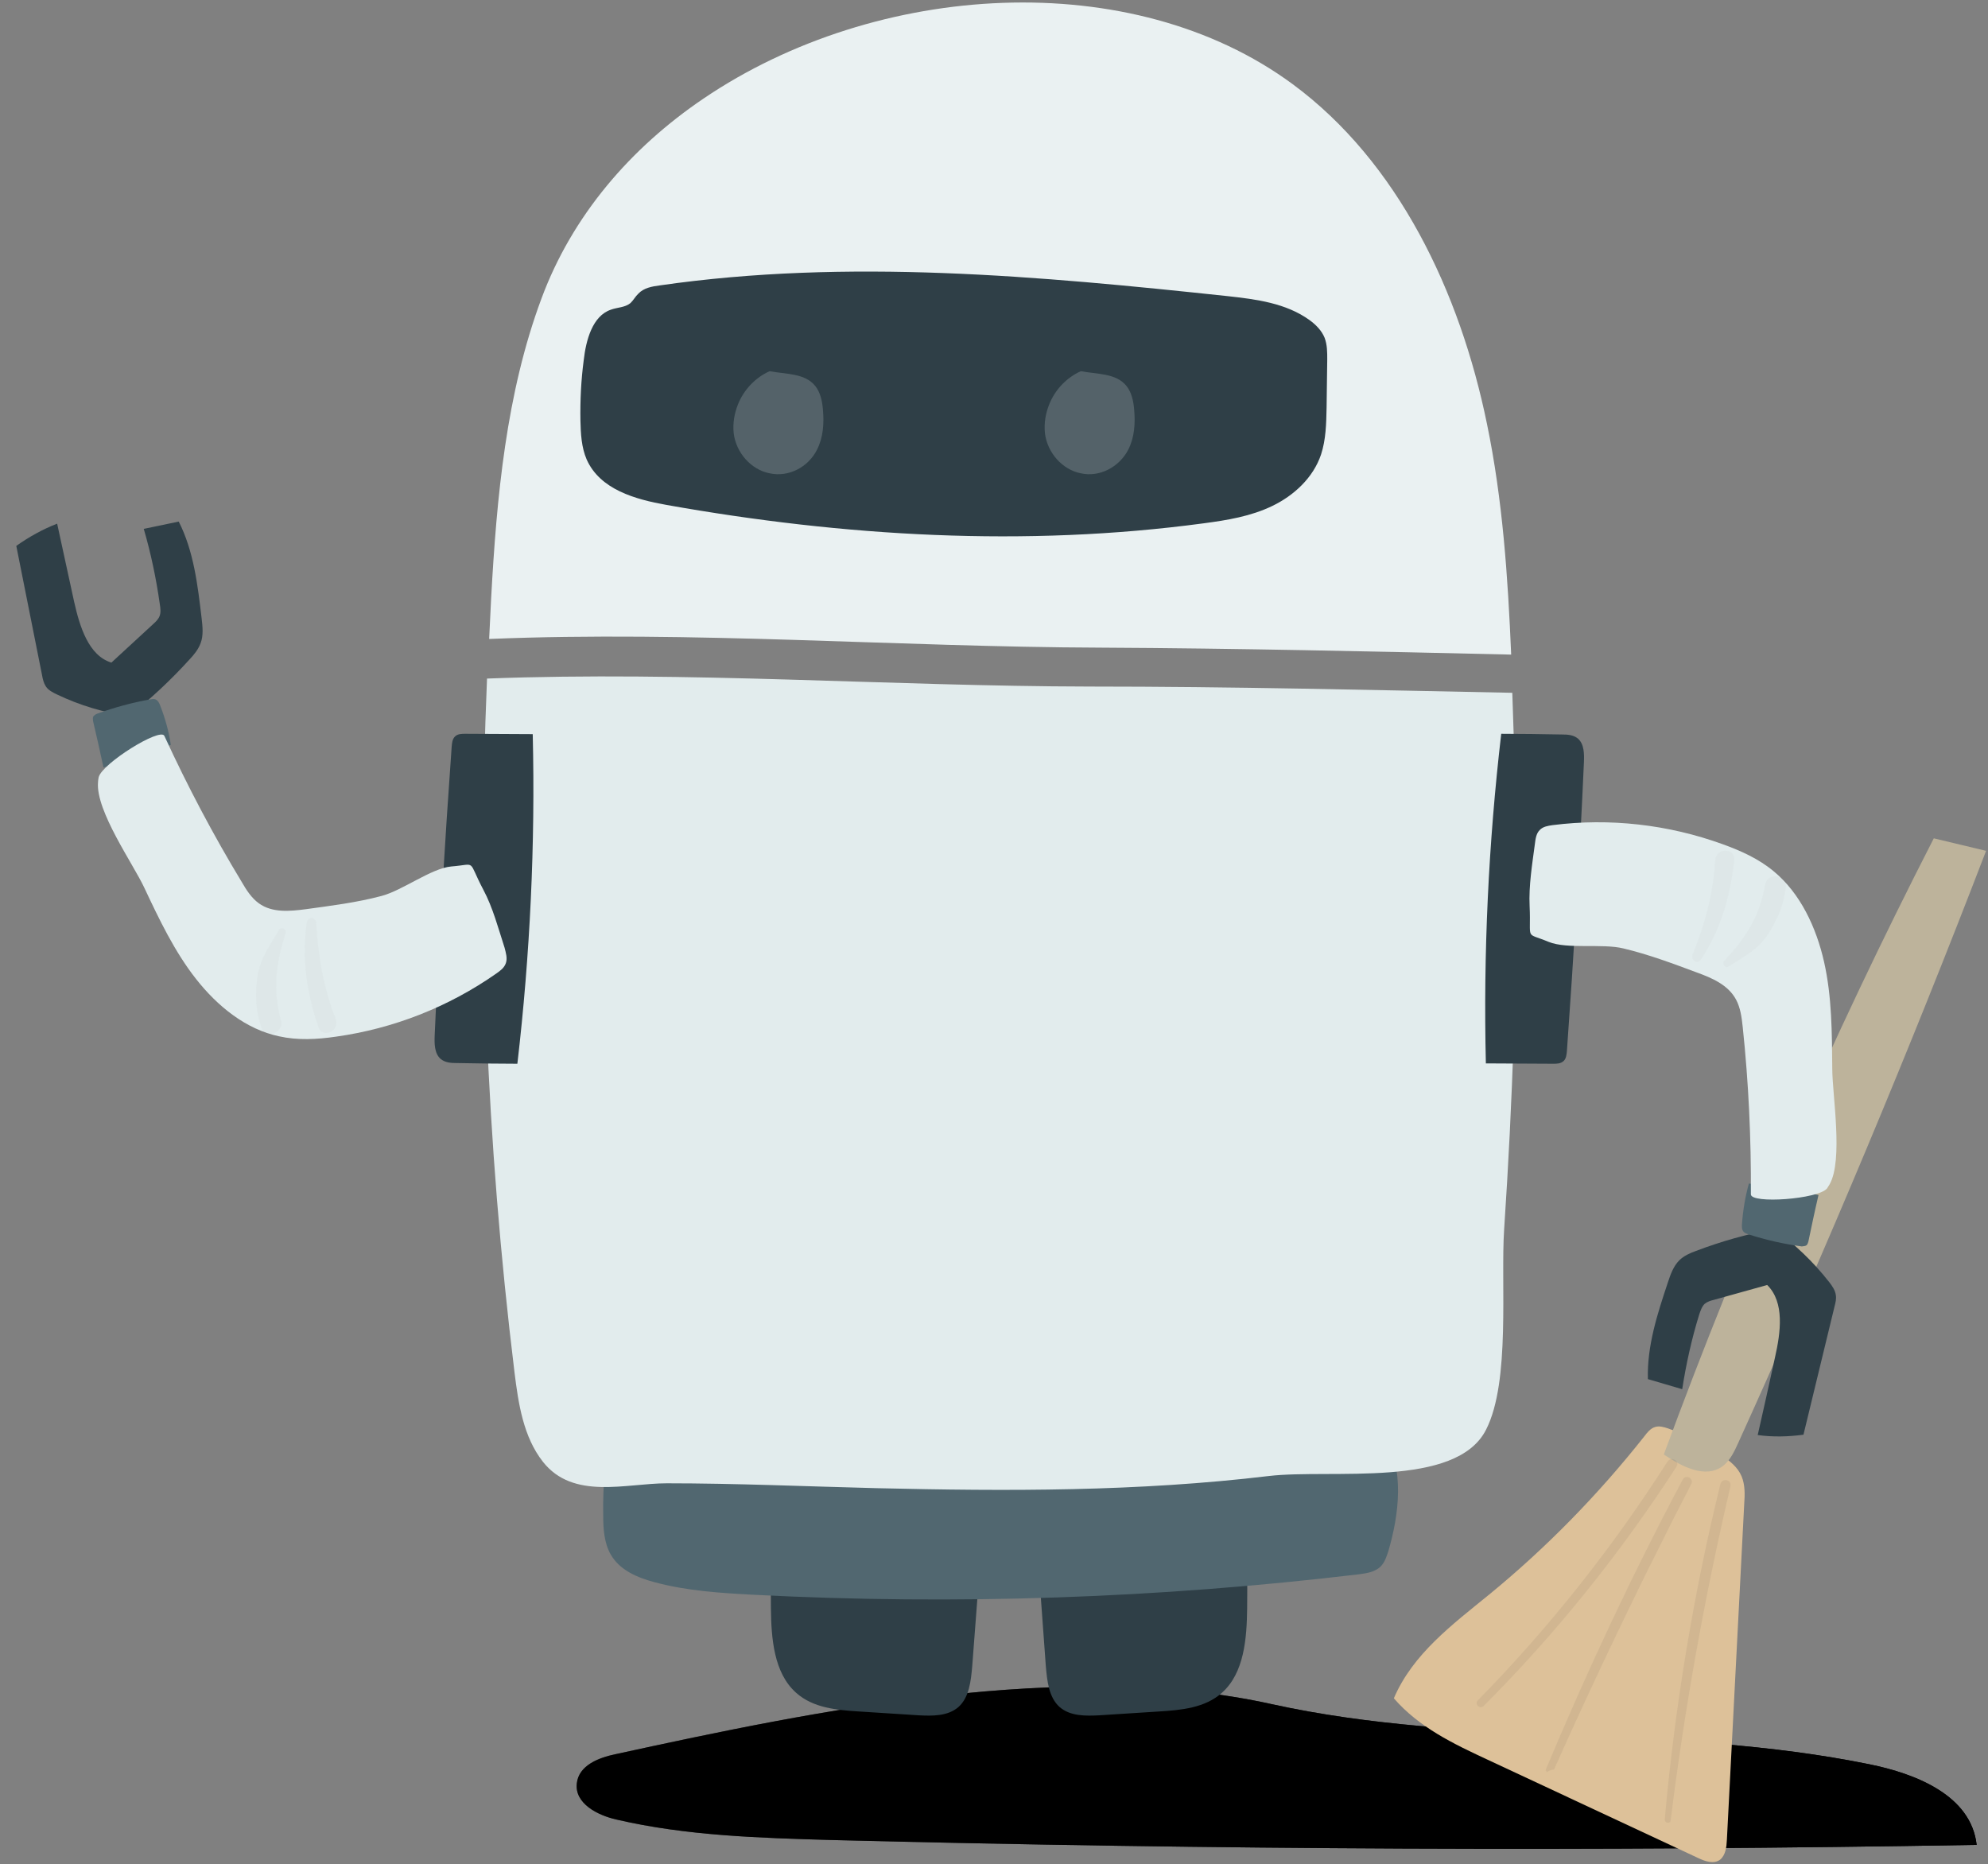 <svg width="481" height="451" viewBox="0 0 481 451" fill="none" xmlns="http://www.w3.org/2000/svg">
<rect x="0" y="0" width="481" height="451" fill="#808080" stroke="none"/>
<path d="M148.887 424.425C144.855 425.265 140.031 427.113 139.557 431.483C139.003 436.357 144.618 439.214 149.125 440.223C166.127 444.172 183.683 444.676 201.159 445.181C293.522 447.533 385.886 447.954 478.251 446.357C476.907 434.341 463.461 429.13 452.312 426.861C404.39 417.114 354.808 422.66 307.757 412.324C258.174 401.316 197.837 413.753 148.887 424.425Z" fill="url(#paint0_linear_815_2537)"/>
<path d="M148.887 424.425C144.855 425.265 140.031 427.113 139.557 431.483C139.003 436.357 144.618 439.214 149.125 440.223C166.127 444.172 183.683 444.676 201.159 445.181C293.522 447.533 385.886 447.954 478.251 446.357C476.907 434.341 463.461 429.13 452.312 426.861C404.39 417.114 354.808 422.66 307.757 412.324C258.174 401.316 197.837 413.753 148.887 424.425Z" fill="url(#paint1_linear_815_2537)"/>
<path d="M400.429 345.264C401.457 344.928 402.564 345.264 403.592 345.601C408.1 347.197 412.528 349.298 416.482 352.071C418.459 353.416 420.436 354.928 421.385 357.197C422.255 359.298 422.176 361.651 422.018 363.836C420.594 390.894 419.249 418.036 417.826 445.095C417.747 446.859 417.51 448.793 416.245 449.885C414.663 451.145 412.449 450.305 410.709 449.465C393.707 441.565 376.785 433.582 359.783 425.683C351.638 421.902 343.255 417.868 337.245 410.893C341.832 400.137 351.48 392.995 360.336 385.768C374.096 374.507 386.749 361.567 397.899 347.449C398.532 346.609 399.322 345.6 400.429 345.264Z" fill="#DDC199"/>
<path d="M480.537 205.855C476.345 204.847 472.073 203.838 467.883 202.83C443.211 250.98 421.385 300.812 402.564 351.904C406.914 354.845 412.686 357.87 416.877 354.677C418.617 353.332 419.646 351.147 420.594 349.047C441.946 301.988 461.952 254.258 480.537 205.855Z" fill="#BDB39B"/>
<g opacity="0.26">
<path opacity="0.26" d="M402.789 440.137C402.71 441.062 404.055 441.398 404.213 440.474C407.613 413.163 412.436 386.357 418.684 359.634C419.079 357.954 416.628 357.449 416.232 359.13C409.748 385.6 405.241 412.827 402.789 440.137Z" fill="#272525"/>
<path opacity="0.26" d="M375.996 428.121C386.434 404.76 397.505 381.735 409.209 359.046C409.92 357.701 407.864 356.609 407.153 357.954C394.974 380.811 383.982 404.34 373.939 428.289C374.097 428.457 374.176 428.625 374.255 428.793C374.809 428.373 375.363 428.205 375.996 428.121Z" fill="#272525"/>
<path opacity="0.26" d="M358.982 412.743C376.458 395.264 392.037 375.853 405.638 354.844C406.508 353.416 404.294 352.239 403.424 353.668C390.06 374.592 374.719 393.92 357.559 411.398C356.689 412.322 358.112 413.667 358.982 412.743Z" fill="#272525"/>
</g>
<path d="M237.765 369.213C237.845 367.953 238.003 366.608 238.081 365.347C227.643 357.784 209.297 360.221 198.226 364.087C186.364 368.204 186.364 375.935 186.522 389.044C186.601 396.439 187.234 404.759 192.611 409.548C196.723 413.246 202.496 413.75 207.874 414.086C212.697 414.422 217.442 414.674 222.266 415.01C225.587 415.178 229.304 415.263 231.913 412.993C234.523 410.641 234.918 406.691 235.235 403.077C236.104 391.733 236.974 380.473 237.765 369.213Z" fill="#2F3F47"/>
<path d="M250.506 369.213C250.427 367.953 250.269 366.608 250.189 365.347C260.628 357.784 278.974 360.221 290.045 364.087C301.907 368.204 301.907 375.935 301.749 389.044C301.67 396.439 301.037 404.759 295.659 409.548C291.547 413.246 285.775 413.75 280.397 414.086C275.574 414.422 270.829 414.674 266.005 415.01C262.684 415.178 258.967 415.263 256.358 412.993C253.748 410.641 253.353 406.691 253.037 403.077C252.246 391.733 251.376 380.473 250.506 369.213Z" fill="#2F3F47"/>
<path d="M161.448 341.148C158.838 341.735 156.308 342.576 153.856 343.668C152.037 344.424 150.219 345.433 148.953 346.945C147.214 349.13 146.739 352.156 146.423 355.097C146.028 358.963 145.869 362.828 145.949 366.693C145.949 369.97 146.186 373.332 147.768 376.105C149.982 379.971 154.331 381.735 158.443 382.827C166.272 384.929 174.417 385.432 182.483 385.853C231.274 388.374 280.224 386.692 328.778 380.895C330.755 380.643 332.969 380.307 334.313 378.71C335.104 377.786 335.5 376.525 335.895 375.348C338.425 366.777 340.086 355.097 334.63 347.114C329.964 340.307 321.345 344.172 314.861 344.088C308.218 344.004 301.496 343.416 294.853 343.164C281.884 342.576 268.916 341.987 255.947 341.567C237.68 340.895 219.334 340.307 201.066 339.803C188.73 339.551 174.18 338.122 161.448 341.148Z" fill="#516770"/>
<path d="M266.308 156.695C299.442 156.863 332.497 157.62 365.631 158.376C364.84 139.637 363.575 120.897 359.779 102.578C353.215 70.478 338.191 39.134 312.806 20.395C273.9 -8.344 212.14 -4.563 170.228 23.84C152.593 35.772 138.439 52.159 131.005 72.242C122.465 95.183 120.171 120.225 118.827 144.847C118.668 148.124 118.511 151.317 118.353 154.594C167.539 152.577 217.042 156.527 266.308 156.695Z" fill="#EAF1F2"/>
<path d="M263.657 166.108C215.103 166.024 166.39 162.327 117.836 164.175C115.464 220.141 117.678 276.359 124.479 331.989C125.428 339.636 126.614 347.618 131.359 353.668C138.713 362.996 151.445 358.878 161.33 358.878C178.015 358.878 195.175 359.635 212.019 360.055C243.809 360.811 275.361 360.895 306.992 357.114C322.017 355.35 352.383 360.223 359.579 345.854C365.51 334.173 363.059 310.476 363.929 297.451C364.957 281.989 365.748 266.611 366.222 251.149C367.092 223.334 366.934 195.519 365.905 167.62C331.902 166.948 297.74 166.108 263.657 166.108Z" fill="#E2ECED"/>
<path d="M378.329 256.696C378.962 256.107 379.041 255.099 379.12 254.259C380.78 230.982 382.204 207.704 383.232 184.427C383.311 182.41 383.311 180.058 381.808 178.713C380.701 177.789 379.278 177.705 377.854 177.705C372.951 177.621 368.128 177.537 363.225 177.537C360.141 204.007 358.876 230.645 359.508 257.284C364.965 257.284 370.342 257.368 375.798 257.368C376.668 257.368 377.617 257.368 378.329 256.696Z" fill="#2F3F47"/>
<path d="M403.535 310.31C404.168 308.378 404.88 306.361 406.303 304.932C407.41 303.84 408.912 303.167 410.336 302.663C416.504 300.31 422.83 298.546 429.236 297.369C434.218 300.983 438.725 305.269 442.6 310.226C443.312 311.151 444.023 312.159 444.182 313.336C444.34 314.26 444.103 315.184 443.865 316.109C441.335 326.445 438.883 336.781 436.353 347.117C432.636 347.621 428.92 347.705 425.282 347.201C426.705 340.898 428.129 334.596 429.473 328.377C430.818 322.411 431.846 315.1 427.576 310.899C423.226 312.075 418.956 313.336 414.606 314.512C413.895 314.68 413.104 314.932 412.471 315.436C411.76 316.109 411.443 317.117 411.127 318.041C409.308 323.924 407.964 329.974 407.015 336.109C404.247 335.268 401.479 334.511 398.712 333.671C398.474 325.688 401.005 317.874 403.535 310.31Z" fill="#2F3F47"/>
<path d="M437.143 301.233C437.38 300.981 437.459 300.646 437.538 300.393C438.329 296.612 439.12 292.83 439.99 289.133C434.454 287.788 428.761 286.863 423.146 286.359C422.276 289.469 421.723 292.746 421.486 296.023C421.406 296.696 421.406 297.536 421.881 298.04C422.197 298.376 422.593 298.46 422.988 298.629C427.179 299.973 431.529 300.981 435.957 301.569C436.273 301.485 436.747 301.57 437.143 301.233Z" fill="#516770"/>
<path d="M442.687 286.529C446.008 280.562 443.32 264.848 443.32 258.546C443.241 249.89 443.241 241.151 441.342 232.748C439.445 224.344 435.57 216.109 429.164 210.815C425.527 207.79 421.256 205.858 416.828 204.261C403.622 199.471 389.467 197.875 375.628 199.639C374.521 199.807 373.335 199.975 372.544 200.816C371.674 201.656 371.516 203 371.358 204.261C370.725 209.051 369.856 214.345 370.093 219.218C370.488 227.79 368.828 225.437 374.68 227.874C379.187 229.723 387.648 228.21 392.788 229.471C398.798 230.899 404.65 233.084 410.502 235.269C414.218 236.613 418.172 238.294 420.07 241.907C421.098 243.84 421.415 246.193 421.652 248.462C423.075 261.908 423.708 275.436 423.629 288.966C423.629 291.318 439.919 290.142 442.054 287.537C442.291 287.201 442.45 286.865 442.687 286.529Z" fill="#E2ECED"/>
<g opacity="0.15">
<path opacity="0.15" d="M415.002 208.129C414.528 216.196 412.551 223.507 409.546 230.902C408.993 232.33 410.653 233.423 411.523 232.163C416.267 225.104 418.719 216.7 419.589 208.129C419.906 205.104 415.24 205.019 415.002 208.129Z" fill="#272525"/>
<path opacity="0.15" d="M427.105 213.927C425.761 221.743 422.44 226.869 417.221 232.415C416.509 233.171 417.457 234.431 418.248 233.843C421.807 231.49 425.128 229.978 427.658 226.197C430.031 222.667 431.612 218.885 432.087 214.6C432.403 211.659 427.659 210.986 427.105 213.927Z" fill="#272525"/>
</g>
<path d="M110.075 178.209C109.442 178.797 109.364 179.806 109.284 180.646C107.624 203.923 106.2 227.2 105.172 250.477C105.093 252.494 105.093 254.847 106.596 256.191C107.703 257.116 109.126 257.2 110.549 257.2C115.452 257.284 120.276 257.368 125.179 257.368C128.263 230.898 129.528 204.259 128.896 177.621C123.439 177.621 118.062 177.537 112.606 177.537C111.736 177.537 110.708 177.537 110.075 178.209Z" fill="#2F3F47"/>
<path d="M48.78 149.555C49.017 151.572 49.254 153.756 48.542 155.605C47.989 157.117 46.961 158.378 45.854 159.555C41.346 164.512 36.444 169.135 31.145 173.252C25.135 172.412 19.284 170.647 13.827 168.042C12.799 167.538 11.692 167.034 11.059 166.025C10.585 165.269 10.348 164.344 10.189 163.42C8.133 153 5.998 142.496 3.942 132.076C7.026 129.891 10.348 128.042 13.827 126.697C15.171 133 16.595 139.302 17.939 145.605C19.283 151.571 21.419 158.63 26.954 160.311C30.354 157.202 33.676 154.092 37.076 150.983C37.63 150.479 38.263 149.891 38.579 149.135C38.974 148.21 38.816 147.117 38.657 146.109C37.788 139.975 36.522 133.924 34.783 127.958C37.63 127.37 40.397 126.782 43.244 126.193C46.882 133.336 47.831 141.571 48.78 149.555Z" fill="#2F3F47"/>
<path d="M22.509 173.502C22.43 173.838 22.509 174.175 22.509 174.427C23.379 178.208 24.248 181.906 25.039 185.687C30.575 184.258 36.031 182.41 41.33 180.225C40.855 177.031 39.985 173.838 38.799 170.813C38.562 170.141 38.246 169.468 37.613 169.216C37.218 169.048 36.822 169.132 36.347 169.216C31.998 169.973 27.728 171.149 23.537 172.662C23.141 172.83 22.667 173.082 22.509 173.502Z" fill="#516770"/>
<path d="M23.714 189.303C23.16 196.193 32.175 208.966 34.864 214.68C38.501 222.412 42.218 230.227 47.438 236.865C52.657 243.504 59.536 249.05 67.523 250.73C72.031 251.739 76.696 251.487 81.283 250.815C95.121 248.882 108.486 243.672 120.11 235.521C121.059 234.848 122.008 234.176 122.404 233C122.799 231.823 122.404 230.563 122.087 229.302C120.585 224.681 119.24 219.555 116.947 215.269C112.993 207.79 115.524 209.134 109.197 209.638C104.374 210.059 97.415 215.437 92.275 216.782C86.264 218.378 80.097 219.134 74.007 219.975C70.133 220.479 65.863 220.899 62.62 218.546C60.88 217.286 59.615 215.353 58.508 213.42C51.628 202.075 45.381 190.227 39.767 178.043C38.818 175.942 24.742 184.681 23.872 188.042C23.793 188.546 23.714 188.883 23.714 189.303Z" fill="#E2ECED"/>
<g opacity="0.15">
<path opacity="0.15" d="M81.187 246.442C78.26 238.963 76.996 231.484 76.521 223.417C76.442 221.821 74.465 221.653 74.228 223.25C72.962 231.821 74.228 240.476 77.075 248.543C78.103 251.484 82.373 249.299 81.187 246.442Z" fill="#272525"/>
<path opacity="0.15" d="M67.996 247.032C65.939 239.385 66.73 233.251 69.102 225.772C69.419 224.764 68.074 224.091 67.521 224.931C65.386 228.713 63.013 231.654 62.302 236.192C61.669 240.477 61.827 244.595 63.251 248.628C64.2 251.569 68.707 249.889 67.996 247.032Z" fill="#272525"/>
</g>
<path d="M140.436 101.739C140.514 104.932 140.672 108.209 141.938 111.151C145.18 118.461 153.72 120.814 161.233 122.159C204.172 129.805 248.061 132.411 291.238 126.612C296.931 125.856 302.625 124.932 307.844 122.411C313.064 119.89 317.729 115.604 319.627 109.974C320.813 106.36 320.892 102.495 320.971 98.63C321.05 94.764 321.05 90.814 321.129 86.949C321.129 85.184 321.129 83.42 320.497 81.739C319.785 79.975 318.362 78.546 316.859 77.453C311.166 73.336 303.969 72.411 297.09 71.655C251.383 66.781 205.122 62.496 159.652 69.05C157.754 69.302 155.776 69.638 154.432 71.067C153.72 71.739 153.246 72.664 152.534 73.336C151.19 74.428 149.371 74.344 147.79 74.932C143.361 76.445 141.78 82.243 141.226 87.201C140.594 91.991 140.356 96.865 140.436 101.739Z" fill="#2F3F47"/>
<path opacity="0.2" d="M197.679 108.797C199.182 105.856 199.419 102.411 199.103 99.05C198.945 97.033 198.47 94.933 197.284 93.42C194.753 90.227 190.088 90.563 186.213 89.807C182.813 91.319 179.965 94.26 178.542 97.874C177.672 100.058 177.277 102.411 177.514 104.764C178.068 109.554 181.785 113.672 186.213 114.512C190.72 115.521 195.544 113.083 197.679 108.797Z" fill="#EAF1F2"/>
<path opacity="0.2" d="M272.983 108.797C274.485 105.856 274.723 102.411 274.406 99.05C274.248 97.033 273.774 94.933 272.587 93.42C270.057 90.227 265.392 90.563 261.517 89.807C258.116 91.319 255.269 94.26 253.846 97.874C252.976 100.058 252.581 102.411 252.818 104.764C253.371 109.554 257.088 113.672 261.517 114.512C265.945 115.521 270.768 113.083 272.983 108.797Z" fill="#EAF1F2"/>
<defs>
<linearGradient id="paint0_linear_815_2537" x1="139.571" y1="427.659" x2="478.341" y2="427.659" gradientUnits="userSpaceOnUse">
<stop stop-color="#4D4D4D"/>
<stop offset="1"/>
</linearGradient>
<linearGradient id="paint1_linear_815_2537" x1="139.571" y1="427.659" x2="478.341" y2="427.659" gradientUnits="userSpaceOnUse">
<stop/>
<stop offset="1"/>
</linearGradient>
</defs>
</svg>

